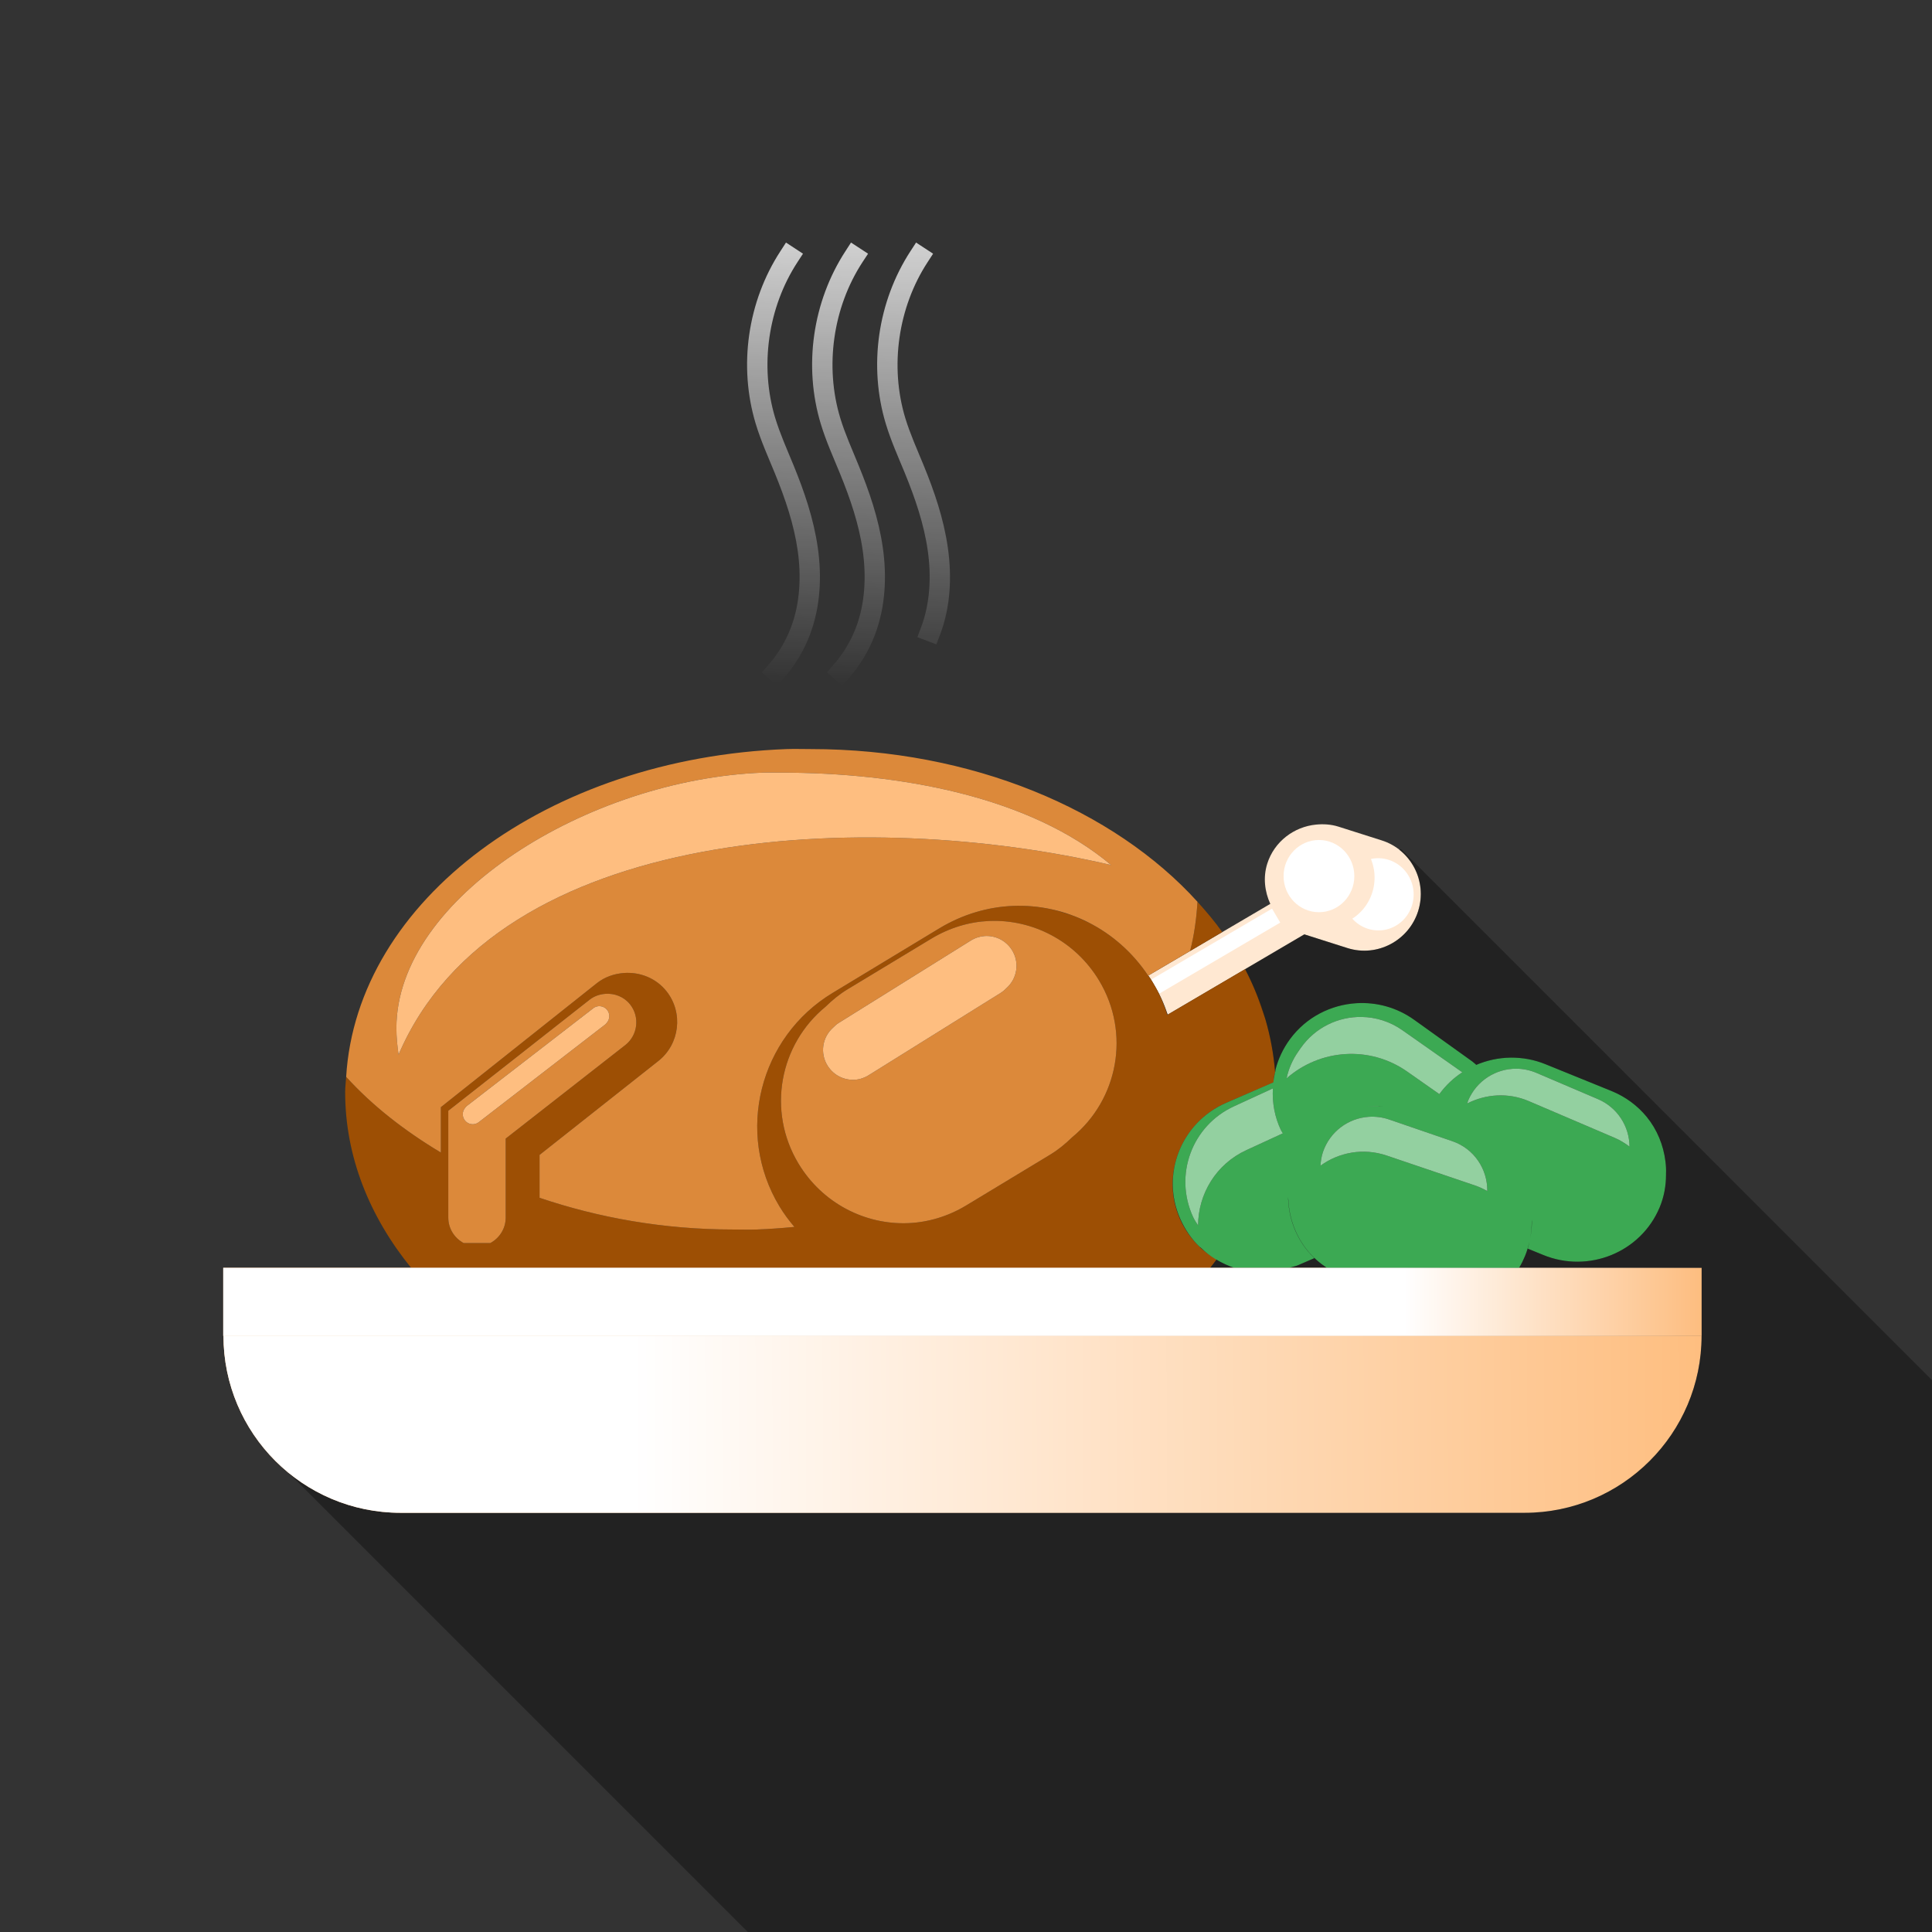 <?xml version="1.0" encoding="UTF-8" standalone="no"?>
<!-- Created with Inkscape (http://www.inkscape.org/) -->

<svg
   xmlns:dc="http://purl.org/dc/elements/1.1/"
   xmlns:cc="http://creativecommons.org/ns#"
   xmlns:rdf="http://www.w3.org/1999/02/22-rdf-syntax-ns#"
   xmlns:svg="http://www.w3.org/2000/svg"
   xmlns="http://www.w3.org/2000/svg"
   xmlns:xlink="http://www.w3.org/1999/xlink"
   xmlns:sodipodi="http://sodipodi.sourceforge.net/DTD/sodipodi-0.dtd"
   xmlns:inkscape="http://www.inkscape.org/namespaces/inkscape"
   width="64"
   height="64"
   id="svg4684"
   version="1.1"
   inkscape:version="0.91 r13725"
   viewBox="0 0 64 64"
   sodipodi:docname="plat_principal-couleur.svg">
  <rect x="0" y="0" width="64" height="64" fill="#333333" stroke="none"/>
  <defs
     id="defs4686">
    <linearGradient
       inkscape:collect="always"
       id="linearGradient4236">
      <stop
         style="stop-color:#ffffff;stop-opacity:1;"
         offset="0"
         id="stop4238" />
      <stop
         style="stop-color:#ffffff;stop-opacity:0;"
         offset="1"
         id="stop4240" />
    </linearGradient>
    <linearGradient
       inkscape:collect="always"
       id="linearGradient4226">
      <stop
         style="stop-color:#ffffff;stop-opacity:1;"
         offset="0"
         id="stop4228" />
      <stop
         style="stop-color:#ffffff;stop-opacity:0;"
         offset="1"
         id="stop4230" />
    </linearGradient>
    <linearGradient
       inkscape:collect="always"
       id="linearGradient4604">
      <stop
         style="stop-color:#ffffff;stop-opacity:1;"
         offset="0"
         id="stop4606" />
      <stop
         style="stop-color:#ffffff;stop-opacity:0;"
         offset="1"
         id="stop4608" />
    </linearGradient>
    <inkscape:path-effect
       is_visible="true"
       id="path-effect5881"
       effect="spiro" />
    <inkscape:path-effect
       effect="spiro"
       id="path-effect3941-8"
       is_visible="true" />
    <inkscape:path-effect
       effect="spiro"
       id="path-effect3941-8-2"
       is_visible="true" />
    <inkscape:path-effect
       effect="spiro"
       id="path-effect4730-1"
       is_visible="true" />
    <inkscape:path-effect
       is_visible="true"
       id="path-effect4734-3"
       effect="spiro" />
    <inkscape:path-effect
       effect="spiro"
       id="path-effect4738-9"
       is_visible="true" />
    <inkscape:path-effect
       is_visible="true"
       id="path-effect4761-6"
       effect="spiro" />
    <inkscape:path-effect
       effect="spiro"
       id="path-effect4763-7"
       is_visible="true" />
    <inkscape:path-effect
       is_visible="true"
       id="path-effect4765-6"
       effect="spiro" />
    <linearGradient
       inkscape:collect="always"
       xlink:href="#linearGradient4604"
       id="linearGradient4614"
       x1="28.484"
       y1="3.642"
       x2="27.898"
       y2="22.715"
       gradientUnits="userSpaceOnUse" />
    <linearGradient
       inkscape:collect="always"
       xlink:href="#linearGradient4226"
       id="linearGradient4232"
       x1="20.934"
       y1="47.317"
       x2="56.368"
       y2="47.179"
       gradientUnits="userSpaceOnUse" />
    <linearGradient
       inkscape:collect="always"
       xlink:href="#linearGradient4236"
       id="linearGradient4242"
       x1="46.518"
       y1="43.125"
       x2="56.369"
       y2="43.125"
       gradientUnits="userSpaceOnUse" />
  </defs>
  <sodipodi:namedview
     id="base"
     pagecolor="#ffffff"
     bordercolor="#666666"
     borderopacity="1.0"
     inkscape:pageopacity="0.0"
     inkscape:pageshadow="2"
     inkscape:zoom="5.121079"
     inkscape:cx="32.089142"
     inkscape:cy="31.41196"
     inkscape:current-layer="layer1"
     showgrid="true"
     inkscape:document-units="px"
     inkscape:grid-bbox="true"
     inkscape:snap-page="true"
     inkscape:object-nodes="true"
     inkscape:object-paths="true"
     inkscape:snap-bbox="true"
     inkscape:bbox-nodes="true"
     inkscape:snap-object-midpoints="true"
     inkscape:snap-global="false"
     showguides="true"
     inkscape:window-width="1470"
     inkscape:window-height="841"
     inkscape:window-x="-8"
     inkscape:window-y="-8"
     inkscape:window-maximized="1"
     inkscape:snap-smooth-nodes="true" />
  <g
     id="layer1"
     inkscape:label="Layer 1"
     inkscape:groupmode="layer">
    <path
       style="color:#000000;font-style:normal;font-variant:normal;font-weight:normal;font-stretch:normal;font-size:medium;line-height:normal;font-family:sans-serif;text-indent:0;text-align:start;text-decoration:none;text-decoration-line:none;text-decoration-style:solid;text-decoration-color:#000000;letter-spacing:normal;word-spacing:normal;text-transform:none;direction:ltr;block-progression:tb;writing-mode:lr-tb;baseline-shift:baseline;text-anchor:start;white-space:normal;clip-rule:nonzero;display:inline;overflow:visible;visibility:visible;opacity:1;isolation:auto;mix-blend-mode:normal;color-interpolation:sRGB;color-interpolation-filters:linearRGB;solid-color:#000000;solid-opacity:1;fill:url(#linearGradient4614);fill-opacity:1;fill-rule:nonzero;stroke:none;stroke-width:0.673;stroke-linecap:square;stroke-linejoin:round;stroke-miterlimit:4;stroke-dasharray:none;stroke-dashoffset:0;stroke-opacity:1;color-rendering:auto;image-rendering:auto;shape-rendering:auto;text-rendering:auto;enable-background:accumulate"
       d="M 26.037 8.035 L 25.854 8.318 C 24.763 9.99 24.457 12.131 25.035 14.041 C 25.209 14.615 25.451 15.147 25.664 15.668 C 26.009 16.509 26.299 17.361 26.424 18.232 C 26.548 19.102 26.501 19.996 26.199 20.791 C 26.029 21.239 25.777 21.658 25.461 22.018 L 25.238 22.271 L 25.744 22.715 L 25.967 22.463 C 26.336 22.042 26.629 21.555 26.828 21.031 C 27.181 20.102 27.227 19.095 27.09 18.139 C 26.953 17.184 26.642 16.278 26.287 15.412 C 26.067 14.876 25.837 14.364 25.68 13.846 C 25.161 12.134 25.439 10.183 26.416 8.686 L 26.6 8.404 L 26.037 8.035 z M 28.191 8.035 L 28.008 8.318 C 26.918 9.99 26.611 12.131 27.189 14.041 C 27.363 14.615 27.605 15.147 27.818 15.668 C 28.163 16.509 28.454 17.361 28.578 18.232 C 28.702 19.102 28.656 19.996 28.354 20.791 C 28.183 21.239 27.931 21.658 27.615 22.018 L 27.395 22.271 L 27.898 22.715 L 28.121 22.463 C 28.491 22.042 28.783 21.555 28.982 21.031 C 29.335 20.102 29.381 19.095 29.244 18.139 C 29.108 17.184 28.796 16.278 28.441 15.412 C 28.222 14.876 27.991 14.364 27.834 13.846 C 27.316 12.134 27.593 10.183 28.57 8.686 L 28.756 8.404 L 28.191 8.035 z M 30.346 8.035 L 30.162 8.318 C 29.072 9.99 28.765 12.131 29.344 14.041 C 29.518 14.615 29.759 15.147 29.973 15.668 C 30.317 16.509 30.608 17.361 30.732 18.232 C 30.857 19.102 30.81 19.996 30.508 20.791 L 30.389 21.107 L 31.018 21.346 L 31.139 21.031 C 31.492 20.102 31.535 19.095 31.398 18.139 C 31.262 17.184 30.951 16.278 30.596 15.412 C 30.376 14.876 30.145 14.364 29.988 13.846 C 29.47 12.134 29.75 10.183 30.727 8.686 L 30.91 8.404 L 30.346 8.035 z "
       id="path5863" />
    <path
       id="path5869"
       d="m 43.595,27.316 c -0.725,0.07 -1.384,0.559 -1.616,1.296 -0.143,0.456 -0.082,0.926 0.101,1.33 l -4.04,2.374 c 0.045,0.068 0.092,0.131 0.135,0.202 0.215,0.357 0.385,0.714 0.505,1.094 l 4.528,-2.66 1.431,0.455 c 0.983,0.309 2.031,-0.246 2.34,-1.229 0.309,-0.983 -0.229,-2.031 -1.212,-2.34 l -1.431,-0.455 c -0.246,-0.077 -0.499,-0.091 -0.741,-0.067 z"
       style="fill:#ffe8d2;stroke:none;stroke-width:0.673;stroke-linecap:round;stroke-linejoin:round;stroke-miterlimit:4;stroke-dasharray:none;stroke-opacity:1;fill-opacity:1;opacity:1"
       inkscape:connector-curvature="0" />
    <path
       style="fill:#9d4f04;stroke:none;stroke-width:0.673;stroke-linecap:round;stroke-linejoin:round;stroke-miterlimit:4;stroke-dasharray:none;stroke-opacity:1;fill-opacity:1;opacity:1"
       d="M 39.668 29.873 C 39.635 30.426 39.561 30.972 39.424 31.502 L 40.488 30.875 C 40.24 30.528 39.962 30.197 39.668 29.873 z M 33.545 30.01 C 32.717 30.045 31.882 30.292 31.121 30.75 L 27.586 32.889 C 25.152 34.355 24.352 37.525 25.818 39.959 C 25.967 40.206 26.135 40.432 26.316 40.643 C 25.906 40.683 25.492 40.713 25.072 40.729 C 24.809 40.738 24.547 40.729 24.281 40.729 C 21.988 40.729 19.827 40.34 17.873 39.678 L 17.873 38.258 L 21.811 35.145 C 22.519 34.584 22.641 33.546 22.08 32.838 C 21.729 32.395 21.19 32.193 20.666 32.232 C 20.352 32.256 20.039 32.358 19.773 32.568 L 14.605 36.676 L 14.605 38.18 C 13.402 37.46 12.331 36.625 11.467 35.672 C 11.457 35.841 11.434 36.007 11.434 36.178 C 11.434 38.308 12.237 40.296 13.621 42.002 L 40.086 42.002 C 40.161 41.909 40.233 41.811 40.305 41.717 C 40.17 41.634 40.022 41.552 39.9 41.447 C 39.854 41.407 39.81 41.373 39.766 41.33 C 39.757 41.322 39.756 41.32 39.748 41.312 C 39.481 41.059 39.25 40.743 39.092 40.387 C 38.437 38.912 39.133 37.179 40.623 36.531 L 42.189 35.857 C 42.198 35.791 42.196 35.722 42.207 35.656 C 42.215 35.613 42.231 35.565 42.24 35.521 C 42.147 34.322 41.805 33.176 41.246 32.104 L 38.67 33.619 C 38.669 33.616 38.667 33.613 38.666 33.609 C 38.546 33.236 38.385 32.869 38.174 32.518 C 38.132 32.448 38.08 32.387 38.035 32.32 C 37.907 32.128 37.768 31.946 37.619 31.775 C 37.322 31.434 36.986 31.139 36.623 30.893 C 36.445 30.771 36.259 30.662 36.068 30.564 C 36.065 30.563 36.062 30.56 36.059 30.559 C 36.038 30.548 36.017 30.541 35.996 30.531 C 35.827 30.448 35.653 30.372 35.477 30.309 C 35.425 30.29 35.372 30.276 35.32 30.26 C 35.163 30.209 35.005 30.161 34.844 30.125 C 34.842 30.125 34.84 30.123 34.838 30.123 C 34.636 30.079 34.431 30.047 34.225 30.027 C 34.224 30.027 34.223 30.027 34.223 30.027 C 33.998 30.007 33.772 30 33.545 30.01 z M 32.766 30.508 C 34.199 30.447 35.615 31.164 36.408 32.48 C 37.458 34.223 37.039 36.423 35.514 37.676 C 35.294 37.89 35.055 38.089 34.781 38.254 L 32 39.936 C 31.402 40.296 30.745 40.49 30.094 40.518 C 28.661 40.579 27.244 39.861 26.451 38.545 C 25.402 36.802 25.82 34.602 27.346 33.35 C 27.566 33.135 27.804 32.936 28.078 32.771 L 30.859 31.09 C 31.458 30.73 32.114 30.536 32.766 30.508 z M 20.051 32.922 C 20.356 32.899 20.669 33.016 20.873 33.273 C 21.2 33.686 21.129 34.29 20.717 34.617 L 16.752 37.717 L 16.752 40.334 C 16.752 40.7 16.544 41.016 16.242 41.178 L 15.359 41.178 C 15.057 41.016 14.85 40.7 14.85 40.334 L 14.85 36.795 L 19.531 33.117 C 19.686 32.995 19.868 32.936 20.051 32.922 z "
       id="path5877" />
    <path
       style="fill:#dc893a;stroke:none;stroke-width:0.673;stroke-linecap:round;stroke-linejoin:round;stroke-miterlimit:4;stroke-dasharray:none;stroke-opacity:1;fill-opacity:1;opacity:1"
       d="M 26.062 24.814 C 18.146 25.11 11.817 29.824 11.467 35.672 C 12.331 36.625 13.402 37.46 14.605 38.18 L 14.605 36.676 L 19.773 32.568 C 20.039 32.358 20.352 32.256 20.666 32.232 C 21.19 32.193 21.729 32.395 22.08 32.838 C 22.641 33.546 22.519 34.584 21.811 35.145 L 17.873 38.258 L 17.873 39.678 C 19.827 40.34 21.988 40.729 24.281 40.729 C 24.547 40.729 24.809 40.738 25.072 40.729 C 25.492 40.713 25.906 40.683 26.316 40.643 C 26.135 40.432 25.967 40.206 25.818 39.959 C 24.352 37.525 25.152 34.355 27.586 32.889 L 31.121 30.75 C 31.882 30.292 32.717 30.045 33.545 30.01 C 35.291 29.935 37.007 30.778 38.035 32.32 L 39.424 31.502 C 39.561 30.972 39.635 30.426 39.668 29.873 C 36.904 26.824 32.202 24.814 26.854 24.814 C 26.587 24.814 26.325 24.805 26.062 24.814 z M 25.281 25.594 C 25.468 25.587 25.653 25.594 25.842 25.594 C 29.842 25.594 34.117 26.393 36.809 28.656 C 28.811 26.784 16.472 27.286 13.203 34.938 C 13.16 34.648 13.131 34.355 13.131 34.057 C 13.131 29.736 19.495 25.81 25.281 25.594 z M 32.766 30.508 C 32.114 30.536 31.458 30.73 30.859 31.09 L 28.078 32.771 C 27.804 32.936 27.566 33.135 27.346 33.35 C 25.82 34.602 25.402 36.802 26.451 38.545 C 27.244 39.861 28.661 40.579 30.094 40.518 C 30.745 40.49 31.402 40.296 32 39.936 L 34.781 38.254 C 35.055 38.089 35.294 37.89 35.514 37.676 C 37.039 36.423 37.458 34.223 36.408 32.48 C 35.615 31.164 34.199 30.447 32.766 30.508 z M 32.611 31.008 C 32.961 30.982 33.312 31.145 33.516 31.461 C 33.785 31.879 33.699 32.419 33.336 32.736 C 33.284 32.79 33.228 32.84 33.162 32.883 L 28.787 35.611 C 28.644 35.704 28.485 35.756 28.326 35.768 C 27.977 35.793 27.625 35.63 27.422 35.314 C 27.152 34.897 27.238 34.355 27.602 34.037 C 27.654 33.983 27.71 33.933 27.775 33.891 L 32.148 31.164 C 32.292 31.072 32.452 31.02 32.611 31.008 z M 20.051 32.922 C 19.868 32.936 19.686 32.995 19.531 33.117 L 14.85 36.795 L 14.85 40.334 C 14.85 40.7 15.057 41.016 15.359 41.178 L 16.242 41.178 C 16.544 41.016 16.752 40.7 16.752 40.334 L 16.752 37.717 L 20.717 34.617 C 21.129 34.29 21.2 33.686 20.873 33.273 C 20.669 33.016 20.356 32.899 20.051 32.922 z M 19.783 33.338 C 19.898 33.313 20.021 33.351 20.104 33.445 C 20.212 33.571 20.209 33.755 20.104 33.877 C 20.089 33.897 20.072 33.917 20.053 33.934 L 15.877 37.16 C 15.834 37.197 15.782 37.223 15.73 37.234 C 15.616 37.259 15.492 37.222 15.41 37.127 C 15.301 37.001 15.305 36.817 15.41 36.695 C 15.425 36.675 15.441 36.656 15.461 36.639 L 19.637 33.412 C 19.68 33.375 19.731 33.349 19.783 33.338 z "
       id="path5859" />
    <rect
       y="41.998"
       x="7.395"
       height="2.255"
       width="48.974"
       id="rect5885"
       style="fill:#fdbd80;stroke:none;stroke-width:0.673;stroke-linecap:round;stroke-linejoin:round;stroke-miterlimit:4;stroke-dasharray:none;stroke-opacity:1;fill-opacity:1;opacity:1" />
    <path
       id="path5887"
       d="m 7.402,44.245 c 0,3.241 2.628,5.869 5.869,5.869 l 37.228,0 c 3.241,0 5.869,-2.628 5.869,-5.869 l -11.738,0 -25.49,0 -11.738,0 z"
       style="fill:#febe80;stroke:none;stroke-width:0.673;stroke-linecap:round;stroke-linejoin:round;stroke-miterlimit:4;stroke-dasharray:none;stroke-opacity:1;fill-opacity:1;opacity:1"
       inkscape:connector-curvature="0" />
    <path
       style="fill:#3ca953;stroke:none;stroke-width:0.673;stroke-linecap:round;stroke-linejoin:round;stroke-miterlimit:4;stroke-dasharray:none;stroke-opacity:1;fill-opacity:1;opacity:1"
       d="M 44.939 33.232 C 44.09 33.283 43.271 33.691 42.732 34.424 C 42.501 34.738 42.337 35.09 42.25 35.445 C 42.245 35.456 42.25 35.463 42.25 35.475 C 42.234 35.534 42.223 35.596 42.211 35.656 C 42.198 35.722 42.19 35.789 42.182 35.855 L 40.619 36.533 C 39.129 37.181 38.443 38.904 39.098 40.379 C 39.256 40.735 39.476 41.051 39.742 41.305 C 39.75 41.313 39.763 41.316 39.771 41.324 C 39.816 41.368 39.86 41.409 39.906 41.449 C 40.194 41.697 40.526 41.877 40.879 41.998 L 42.705 41.998 C 42.807 41.966 42.912 41.95 43.012 41.906 L 43.541 41.678 C 43.458 41.598 43.382 41.518 43.311 41.43 C 42.922 40.952 42.703 40.366 42.674 39.75 C 42.671 39.716 42.67 39.682 42.668 39.648 C 42.672 39.681 42.676 39.713 42.678 39.746 C 42.707 40.362 42.927 40.952 43.316 41.43 C 43.495 41.649 43.713 41.84 43.957 42.002 L 50.32 42.002 C 50.399 41.875 50.462 41.741 50.521 41.6 C 50.586 41.446 50.627 41.29 50.662 41.135 C 50.645 41.211 50.633 41.287 50.609 41.363 L 51.121 41.572 C 52.625 42.189 54.354 41.486 54.977 39.998 C 55.127 39.639 55.189 39.276 55.189 38.91 C 55.19 38.899 55.189 38.883 55.189 38.871 C 55.189 38.809 55.195 38.753 55.189 38.691 C 55.184 38.619 55.181 38.542 55.17 38.471 C 55.103 37.935 54.895 37.422 54.553 37.002 C 54.255 36.636 53.857 36.335 53.387 36.143 L 51.197 35.254 C 50.821 35.1 50.434 35.033 50.051 35.035 C 49.643 35.038 49.243 35.127 48.875 35.287 C 48.884 35.283 48.893 35.277 48.902 35.273 C 48.857 35.236 48.816 35.195 48.768 35.16 L 46.85 33.785 C 46.274 33.371 45.6 33.193 44.939 33.232 z M 45.111 33.688 C 45.576 33.696 46.044 33.838 46.455 34.127 L 48.441 35.521 C 48.295 35.616 48.157 35.725 48.029 35.846 C 47.902 35.967 47.785 36.1 47.68 36.244 L 46.619 35.5 C 45.364 34.619 43.719 34.755 42.619 35.723 C 42.685 35.414 42.812 35.112 43.006 34.836 L 43.088 34.717 C 43.569 34.032 44.336 33.673 45.111 33.688 z M 50.23 35.402 C 50.455 35.403 50.683 35.449 50.902 35.543 L 52.934 36.41 C 53.586 36.689 53.975 37.318 53.98 37.982 C 53.83 37.871 53.67 37.77 53.49 37.693 L 50.645 36.477 C 49.958 36.183 49.22 36.241 48.605 36.553 C 48.617 36.519 48.622 36.485 48.637 36.451 C 48.919 35.792 49.558 35.399 50.23 35.402 z M 42.166 36.055 C 42.14 36.531 42.226 37.006 42.434 37.439 C 42.451 37.475 42.477 37.508 42.496 37.543 L 41.291 38.098 C 40.28 38.562 39.692 39.553 39.688 40.594 C 39.63 40.5 39.568 40.413 39.521 40.311 C 38.882 38.92 39.487 37.287 40.877 36.648 L 42.166 36.055 z M 45.652 36.635 C 45.665 36.635 45.677 36.638 45.689 36.639 C 45.736 36.64 45.783 36.651 45.83 36.654 C 45.772 36.65 45.714 36.639 45.656 36.639 C 45.656 36.639 45.655 36.639 45.654 36.639 C 45.472 36.636 45.291 36.647 45.113 36.678 C 45.29 36.648 45.471 36.632 45.652 36.635 z M 45.338 36.996 C 45.562 36.981 45.793 37.008 46.02 37.086 L 48.109 37.803 C 48.834 38.051 49.277 38.73 49.268 39.455 C 49.141 39.384 49.008 39.32 48.865 39.271 L 45.936 38.279 C 45.162 38.017 44.354 38.171 43.742 38.615 C 43.752 38.463 43.774 38.31 43.826 38.158 C 44.059 37.48 44.667 37.042 45.338 36.996 z M 50.74 40.402 C 50.741 40.426 50.745 40.45 50.744 40.475 C 50.744 40.486 50.744 40.502 50.744 40.514 C 50.744 40.681 50.723 40.847 50.691 41.014 C 50.722 40.844 50.74 40.673 50.74 40.504 C 50.74 40.492 50.74 40.482 50.74 40.471 C 50.74 40.448 50.74 40.425 50.74 40.402 z "
       id="path5889" />
    <path
       style="fill:#febe80;fill-opacity:1;stroke:none;stroke-width:0.673;stroke-linecap:round;stroke-linejoin:round;stroke-miterlimit:4;stroke-dasharray:none;stroke-opacity:1;opacity:1"
       d="M 25.281 25.594 C 19.495 25.81 13.131 29.736 13.131 34.057 C 13.131 34.355 13.16 34.648 13.203 34.938 C 16.472 27.286 28.811 26.784 36.809 28.656 C 34.117 26.393 29.842 25.594 25.842 25.594 C 25.653 25.594 25.468 25.587 25.281 25.594 z M 32.611 31.008 C 32.452 31.02 32.292 31.072 32.148 31.164 L 27.775 33.891 C 27.71 33.933 27.654 33.983 27.602 34.037 C 27.238 34.355 27.152 34.897 27.422 35.314 C 27.625 35.63 27.977 35.793 28.326 35.768 C 28.485 35.756 28.644 35.704 28.787 35.611 L 33.162 32.883 C 33.228 32.84 33.284 32.79 33.336 32.736 C 33.699 32.419 33.785 31.879 33.516 31.461 C 33.312 31.145 32.961 30.982 32.611 31.008 z M 19.783 33.338 C 19.731 33.349 19.68 33.375 19.637 33.412 L 15.461 36.639 C 15.441 36.656 15.425 36.675 15.41 36.695 C 15.305 36.817 15.301 37.001 15.41 37.127 C 15.492 37.222 15.616 37.259 15.73 37.234 C 15.782 37.223 15.834 37.197 15.877 37.16 L 20.053 33.934 C 20.072 33.917 20.089 33.897 20.104 33.877 C 20.209 33.755 20.212 33.571 20.104 33.445 C 20.021 33.351 19.898 33.313 19.783 33.338 z "
       id="path4476" />
    <ellipse
       style="opacity:1;fill:#ffffff;fill-opacity:1;stroke:none;stroke-width:0.673;stroke-linecap:square;stroke-linejoin:bevel;stroke-miterlimit:4;stroke-dasharray:none;stroke-dashoffset:0;stroke-opacity:1"
       id="path4500"
       cx="43.692"
       cy="29.022"
       rx="1.172"
       ry="1.196" />
    <path
       style="opacity:1;fill:#ffffff;fill-opacity:1;stroke:none;stroke-width:0.673;stroke-linecap:square;stroke-linejoin:bevel;stroke-miterlimit:4;stroke-dasharray:none;stroke-dashoffset:0;stroke-opacity:1"
       d="m 45.551,28.434 a 1.196,1.172 84.929 0 0 -0.137,0.022 1.611,1.578 84.929 0 1 0.114,0.47 1.611,1.578 84.929 0 1 -0.731,1.506 1.196,1.172 84.929 0 0 0.966,0.385 1.196,1.172 84.929 0 0 1.061,-1.296 1.196,1.172 84.929 0 0 -1.273,-1.087 z"
       id="ellipse4502"
       inkscape:connector-curvature="0"
       inkscape:transform-center-x="-2.1945528"
       inkscape:transform-center-y="0.60316192" />
    <rect
       style="opacity:1;fill:#ffffff;fill-opacity:1;stroke:none;stroke-width:0.673;stroke-linecap:square;stroke-linejoin:bevel;stroke-miterlimit:4;stroke-dasharray:none;stroke-dashoffset:0;stroke-opacity:1"
       id="rect4507"
       width="0.537"
       height="4.638"
       x="47.311"
       y="-21.112"
       transform="matrix(0.506,0.862,-0.862,0.506,0,0)" />
    <path
       style="opacity:1;fill:#93d0a0;fill-opacity:1;stroke:none;stroke-width:0.673;stroke-linecap:square;stroke-linejoin:bevel;stroke-miterlimit:4;stroke-dasharray:none;stroke-dashoffset:0;stroke-opacity:1"
       d="M 45.111 33.688 C 44.336 33.673 43.569 34.032 43.088 34.717 L 43.006 34.836 C 42.812 35.112 42.685 35.414 42.619 35.723 C 43.719 34.755 45.364 34.619 46.619 35.5 L 47.68 36.244 C 47.891 35.956 48.148 35.711 48.441 35.521 L 46.455 34.127 C 46.044 33.838 45.576 33.696 45.111 33.688 z M 50.23 35.402 C 49.558 35.399 48.919 35.792 48.637 36.451 C 48.622 36.485 48.617 36.519 48.605 36.553 C 49.22 36.241 49.958 36.183 50.645 36.477 L 53.49 37.693 C 53.67 37.77 53.83 37.871 53.98 37.982 C 53.975 37.318 53.586 36.689 52.934 36.41 L 50.902 35.543 C 50.683 35.449 50.455 35.403 50.23 35.402 z M 42.166 36.055 L 40.877 36.648 C 39.487 37.287 38.882 38.92 39.521 40.311 C 39.568 40.413 39.63 40.5 39.688 40.594 C 39.692 39.553 40.28 38.562 41.291 38.098 L 42.496 37.543 C 42.477 37.508 42.451 37.475 42.434 37.439 C 42.226 37.006 42.14 36.531 42.166 36.055 z M 45.652 36.635 C 45.471 36.632 45.29 36.648 45.113 36.678 C 45.291 36.647 45.472 36.636 45.654 36.639 C 45.666 36.639 45.678 36.639 45.689 36.639 C 45.677 36.638 45.665 36.635 45.652 36.635 z M 46.184 36.691 C 46.191 36.693 46.198 36.694 46.205 36.695 C 46.198 36.694 46.191 36.693 46.184 36.691 z M 45.338 36.996 C 44.667 37.042 44.059 37.48 43.826 38.158 C 43.774 38.31 43.752 38.463 43.742 38.615 C 44.354 38.171 45.162 38.017 45.936 38.279 L 48.865 39.271 C 49.008 39.32 49.141 39.384 49.268 39.455 C 49.277 38.73 48.834 38.051 48.109 37.803 L 46.02 37.086 C 45.793 37.008 45.562 36.981 45.338 36.996 z "
       id="rect4515" />
    <path
       style="opacity:0.332;fill:#000000;fill-opacity:1;stroke:none;stroke-width:0.673;stroke-linecap:square;stroke-linejoin:bevel;stroke-miterlimit:4;stroke-dasharray:none;stroke-dashoffset:0;stroke-opacity:1"
       d="M 46.404 28.121 L 46.354 28.154 C 46.945 28.62 47.218 29.416 46.979 30.178 C 46.669 31.161 45.622 31.715 44.639 31.406 L 43.207 30.951 L 41.246 32.104 C 41.489 32.57 41.684 33.054 41.842 33.547 C 41.865 33.62 41.896 33.69 41.918 33.764 C 42.001 34.049 42.069 34.34 42.123 34.633 C 42.177 34.926 42.217 35.222 42.24 35.521 C 42.244 35.506 42.246 35.49 42.25 35.475 C 42.25 35.463 42.245 35.456 42.25 35.445 C 42.337 35.09 42.501 34.738 42.732 34.424 C 43.271 33.691 44.09 33.283 44.939 33.232 C 45.6 33.193 46.274 33.371 46.85 33.785 L 48.768 35.16 C 48.816 35.195 48.857 35.236 48.902 35.273 C 48.893 35.277 48.884 35.283 48.875 35.287 C 49.243 35.127 49.643 35.038 50.051 35.035 C 50.434 35.033 50.821 35.1 51.197 35.254 L 53.387 36.143 C 53.857 36.335 54.255 36.636 54.553 37.002 C 54.895 37.422 55.103 37.935 55.17 38.471 C 55.181 38.542 55.184 38.619 55.189 38.691 C 55.195 38.753 55.189 38.809 55.189 38.871 C 55.189 38.883 55.19 38.899 55.189 38.91 C 55.189 39.276 55.127 39.639 54.977 39.998 C 54.354 41.486 52.625 42.189 51.121 41.572 L 50.609 41.363 C 50.633 41.287 50.645 41.211 50.662 41.135 C 50.627 41.29 50.586 41.446 50.521 41.6 C 50.463 41.74 50.4 41.872 50.322 41.998 L 56.369 41.998 L 56.369 44.254 L 56.367 44.254 C 56.362 47.491 53.736 50.113 50.498 50.113 L 13.271 50.113 C 11.869 50.113 10.582 49.62 9.572 48.799 L 24.773 64 L 64 64 L 64 45.719 L 46.404 28.121 z M 41.246 32.104 L 38.68 33.611 C 38.664 33.563 38.642 33.517 38.625 33.469 C 38.641 33.515 38.651 33.563 38.666 33.609 C 38.667 33.613 38.669 33.616 38.67 33.619 L 41.246 32.104 z M 38.086 32.385 L 38.082 32.387 C 38.114 32.429 38.146 32.471 38.174 32.518 C 38.146 32.471 38.116 32.428 38.086 32.385 z M 42.238 35.531 C 42.229 35.572 42.215 35.616 42.207 35.656 C 42.204 35.677 42.203 35.698 42.201 35.719 C 42.204 35.698 42.207 35.677 42.211 35.656 C 42.219 35.615 42.229 35.573 42.238 35.531 z M 45.656 36.639 C 45.714 36.64 45.773 36.65 45.832 36.654 C 45.785 36.651 45.737 36.64 45.689 36.639 C 45.678 36.639 45.667 36.639 45.656 36.639 z M 38.898 38.686 C 38.792 39.241 38.846 39.832 39.092 40.387 C 39.248 40.74 39.478 41.052 39.742 41.305 C 39.476 41.051 39.256 40.735 39.098 40.379 C 38.852 39.826 38.795 39.239 38.898 38.686 z M 39.742 41.305 C 39.744 41.307 39.746 41.31 39.748 41.312 C 39.756 41.321 39.757 41.322 39.766 41.33 C 39.81 41.373 39.854 41.407 39.9 41.447 C 39.92 41.465 39.946 41.476 39.967 41.492 C 39.947 41.476 39.925 41.466 39.906 41.449 C 39.86 41.409 39.816 41.368 39.771 41.324 C 39.763 41.316 39.75 41.313 39.742 41.305 z M 42.668 39.648 C 42.67 39.682 42.671 39.716 42.674 39.75 C 42.703 40.366 42.922 40.952 43.311 41.43 C 43.382 41.518 43.458 41.598 43.541 41.678 L 43.012 41.906 C 42.912 41.95 42.807 41.966 42.705 41.998 L 43.951 41.998 C 43.709 41.837 43.494 41.647 43.316 41.43 C 42.927 40.952 42.707 40.362 42.678 39.746 C 42.676 39.713 42.672 39.681 42.668 39.648 z M 50.74 40.402 C 50.74 40.425 50.74 40.448 50.74 40.471 C 50.74 40.482 50.74 40.492 50.74 40.504 C 50.74 40.673 50.722 40.844 50.691 41.014 C 50.723 40.847 50.744 40.681 50.744 40.514 C 50.744 40.502 50.744 40.486 50.744 40.475 C 50.745 40.45 50.741 40.426 50.74 40.402 z M 40.299 41.725 C 40.23 41.815 40.162 41.909 40.09 41.998 L 40.879 41.998 C 40.676 41.928 40.483 41.834 40.299 41.725 z "
       id="rect4542" />
    <path
       inkscape:connector-curvature="0"
       style="fill:url(#linearGradient4232);stroke:none;stroke-width:0.673;stroke-linecap:round;stroke-linejoin:round;stroke-miterlimit:4;stroke-dasharray:none;stroke-opacity:1;fill-opacity:1;opacity:1"
       d="m 7.402,44.245 c 0,3.241 2.628,5.869 5.869,5.869 l 37.228,0 c 3.241,0 5.869,-2.628 5.869,-5.869 l -11.738,0 -25.49,0 -11.738,0 z"
       id="path4224" />
    <rect
       style="fill:url(#linearGradient4242);stroke:none;stroke-width:0.673;stroke-linecap:round;stroke-linejoin:round;stroke-miterlimit:4;stroke-dasharray:none;stroke-opacity:1;fill-opacity:1;opacity:1"
       id="rect4234"
       width="48.974"
       height="2.255"
       x="7.395"
       y="41.998" />
  </g>
</svg>
